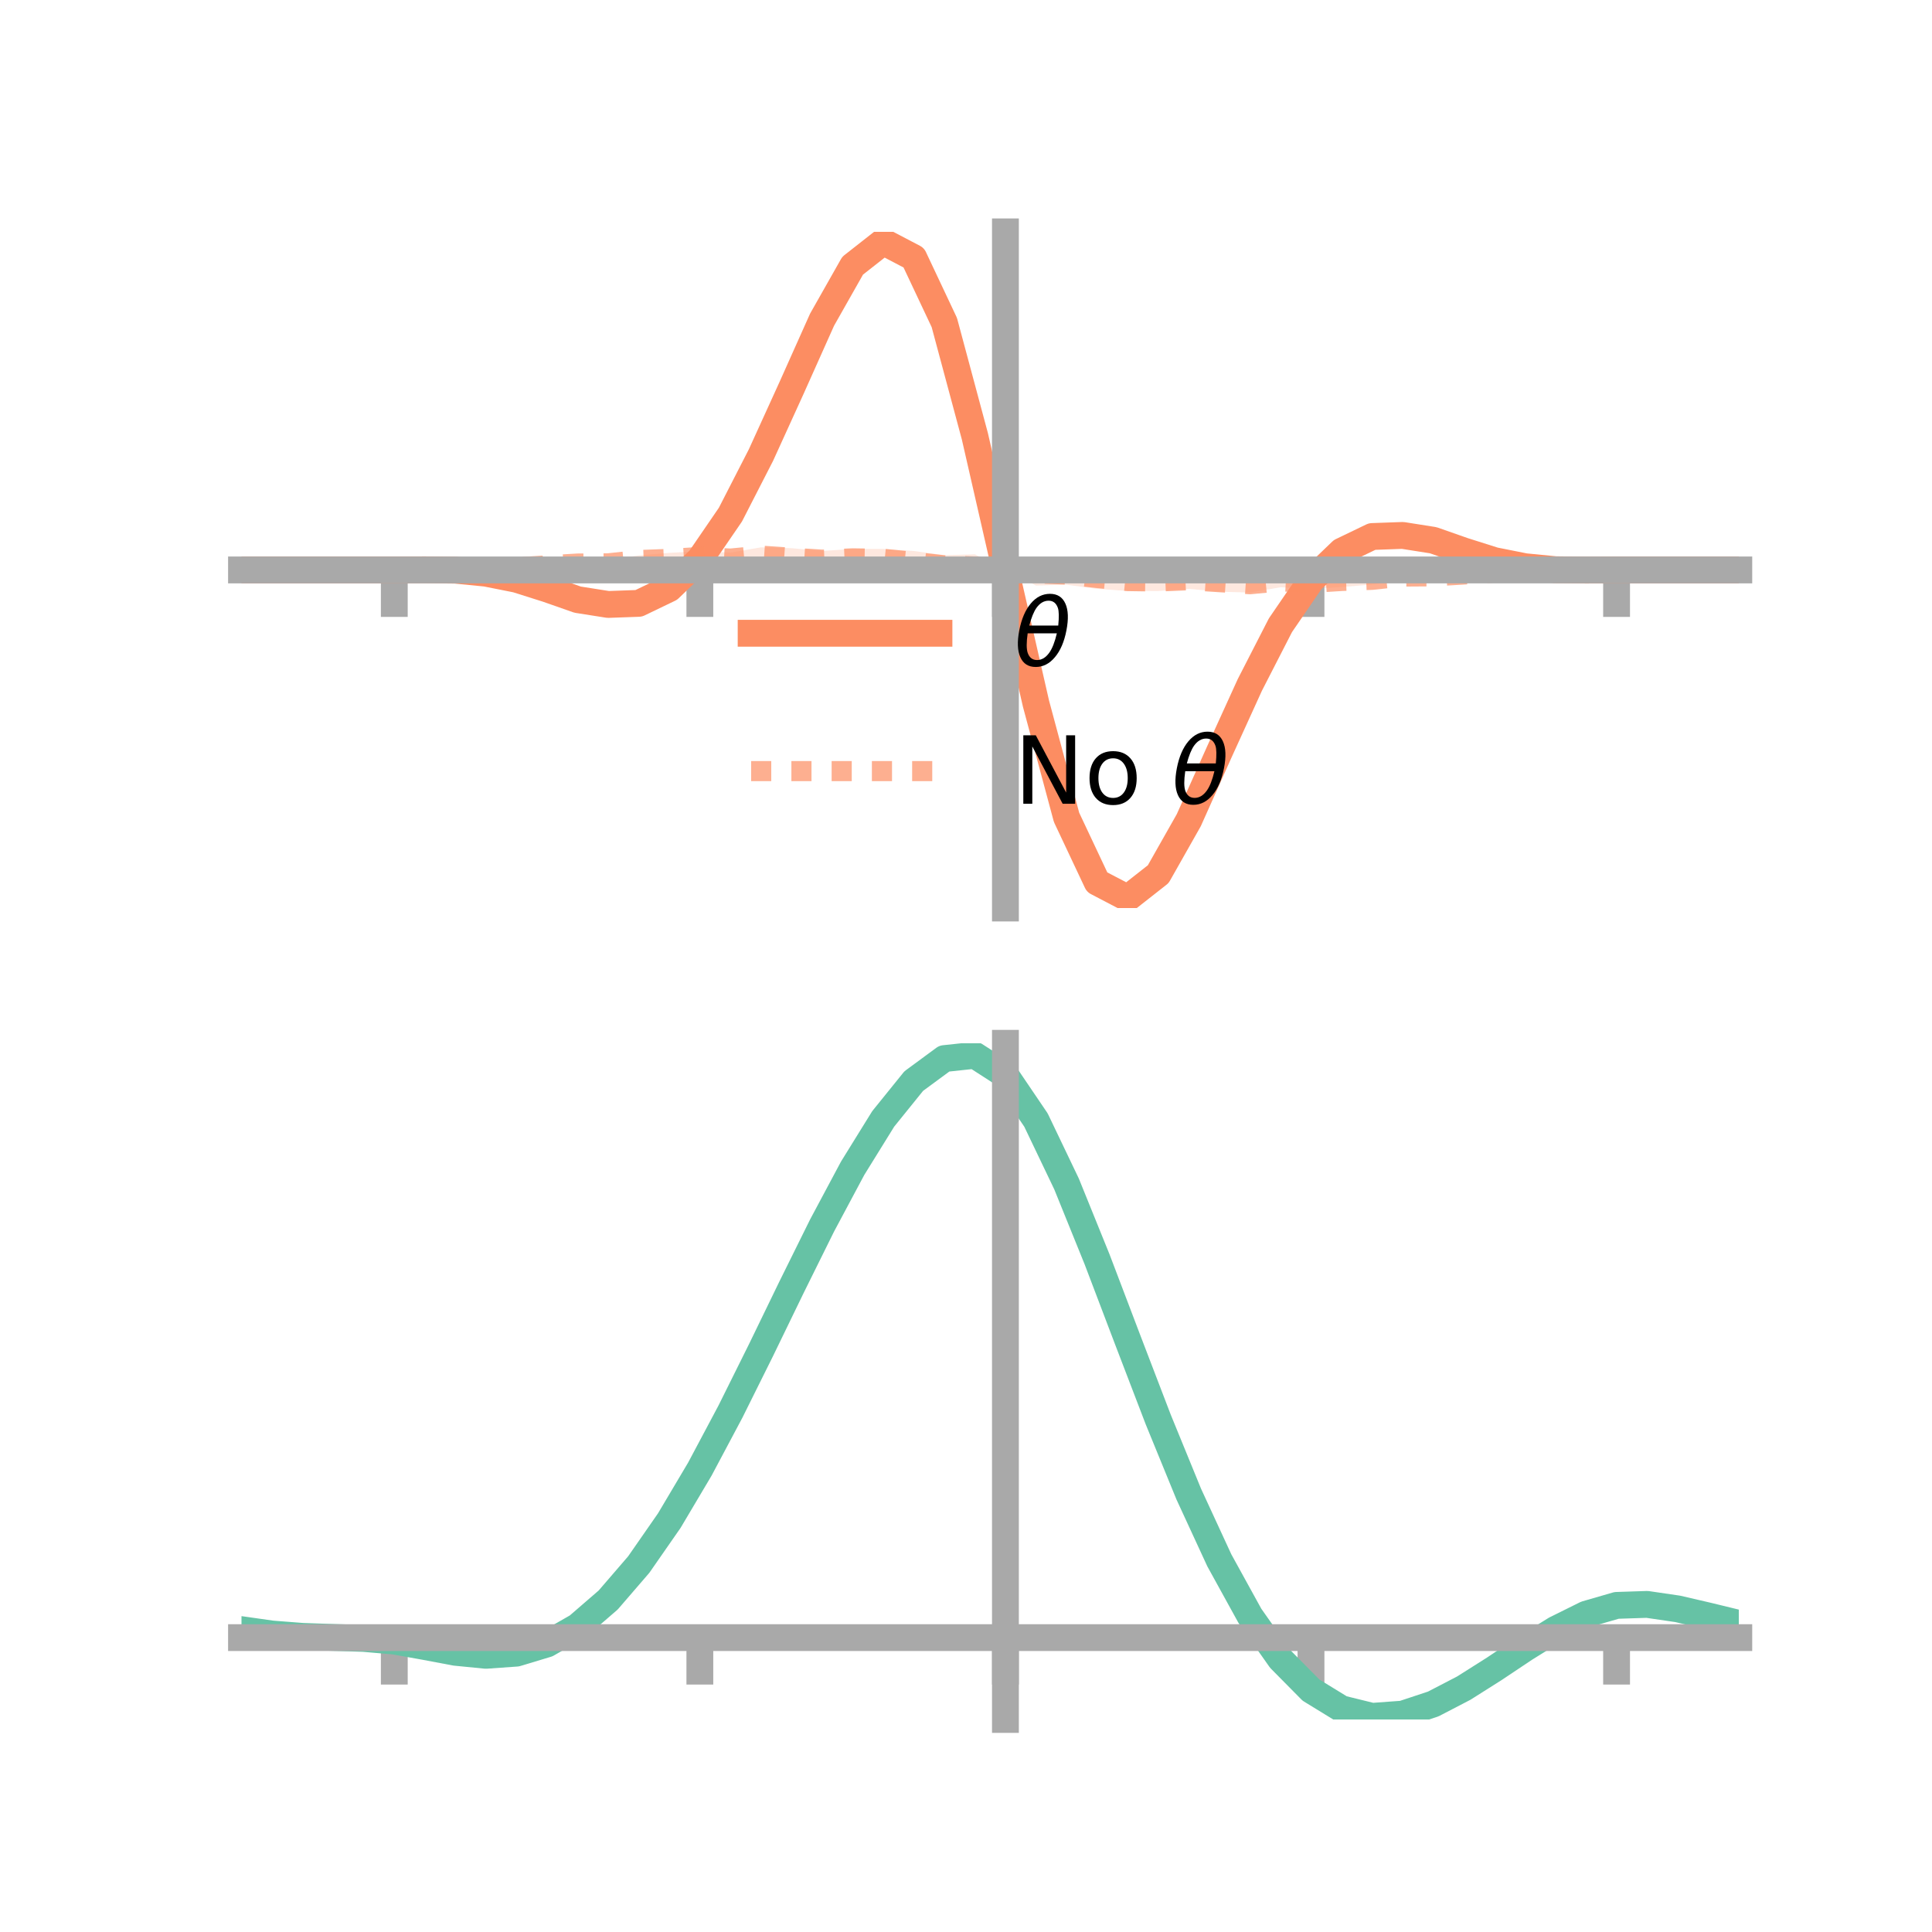 <?xml version="1.0" encoding="utf-8" standalone="no"?>
<!DOCTYPE svg PUBLIC "-//W3C//DTD SVG 1.1//EN"
  "http://www.w3.org/Graphics/SVG/1.1/DTD/svg11.dtd">
<!-- Created with matplotlib (https://matplotlib.org/) -->
<svg height="144pt" version="1.1" viewBox="0 0 144 144" width="144pt" xmlns="http://www.w3.org/2000/svg" xmlns:xlink="http://www.w3.org/1999/xlink">
 <defs>
  <style type="text/css">*{stroke-linecap:butt;stroke-linejoin:round;}</style>
 </defs>
 <g id="figure_1">
  <g id="patch_1">
   <path d="M 0 144 
L 144 144 
L 144 0 
L 0 0 
z
" style="fill:none;"/>
  </g>
  <g id="axes_1">
   <g id="patch_2">
    <path d="M 18 67.68 
L 129.6 67.68 
L 129.6 17.28 
L 18 17.28 
z
" style="fill:none;"/>
   </g>
   <g id="PolyCollection_1">
    <path clip-path="url(#p5ebd2a95ca)" d="M 18 42.48 
L 18 42.48 
L 20.278 42.48 
L 22.555 42.48 
L 24.833 42.48 
L 27.11 42.48 
L 29.388 42.48 
L 31.665 42.452 
L 33.943 42.434 
L 36.22 42.617 
L 38.498 43.014 
L 40.776 43.691 
L 43.053 44.447 
L 45.331 44.736 
L 47.608 44.683 
L 49.886 43.504 
L 52.163 41.33 
L 54.441 37.894 
L 56.718 33.377 
L 58.996 28.422 
L 61.273 23.227 
L 63.551 19.251 
L 65.829 17.28 
L 68.106 18.348 
L 70.384 23.175 
L 72.661 31.659 
L 74.939 42.475 
L 77.216 51.586 
L 79.494 60.056 
L 81.771 64.895 
L 84.049 66.209 
L 86.327 64.603 
L 88.604 60.536 
L 90.882 55.545 
L 93.159 50.501 
L 95.437 46.136 
L 97.714 42.923 
L 99.992 40.716 
L 102.269 39.702 
L 104.547 39.591 
L 106.824 40.018 
L 109.102 40.859 
L 111.38 41.623 
L 113.657 42.132 
L 115.935 42.401 
L 118.212 42.473 
L 120.49 42.48 
L 122.767 42.48 
L 125.045 42.48 
L 127.322 42.48 
L 129.6 42.48 
L 129.6 42.48 
L 129.6 42.48 
L 127.322 42.48 
L 125.045 42.48 
L 122.767 42.48 
L 120.49 42.48 
L 118.212 42.508 
L 115.935 42.526 
L 113.657 42.343 
L 111.38 41.946 
L 109.102 41.269 
L 106.824 40.513 
L 104.547 40.224 
L 102.269 40.277 
L 99.992 41.456 
L 97.714 43.63 
L 95.437 47.066 
L 93.159 51.583 
L 90.882 56.538 
L 88.604 61.733 
L 86.327 65.709 
L 84.049 67.68 
L 81.771 66.612 
L 79.494 61.785 
L 77.216 53.301 
L 74.939 42.475 
L 72.661 33.374 
L 70.384 24.904 
L 68.106 20.065 
L 65.829 18.751 
L 63.551 20.357 
L 61.273 24.424 
L 58.996 29.415 
L 56.718 34.459 
L 54.441 38.824 
L 52.163 42.037 
L 49.886 44.244 
L 47.608 45.258 
L 45.331 45.369 
L 43.053 44.942 
L 40.776 44.101 
L 38.498 43.337 
L 36.22 42.828 
L 33.943 42.559 
L 31.665 42.487 
L 29.388 42.48 
L 27.11 42.48 
L 24.833 42.48 
L 22.555 42.48 
L 20.278 42.48 
L 18 42.48 
z
" style="fill:#fc8d62;fill-opacity:0.2;"/>
   </g>
   <g id="PolyCollection_2">
    <path clip-path="url(#p5ebd2a95ca)" d="M 18 42.48 
L 18 42.48 
L 20.278 42.48 
L 22.555 42.48 
L 24.833 42.48 
L 27.11 42.48 
L 29.388 42.48 
L 31.665 42.448 
L 33.943 42.357 
L 36.22 42.236 
L 38.498 42.159 
L 40.776 41.959 
L 43.053 41.77 
L 45.331 41.719 
L 47.608 41.395 
L 49.886 41.207 
L 52.163 41.075 
L 54.441 41.187 
L 56.718 40.795 
L 58.996 40.858 
L 61.273 41.069 
L 63.551 40.908 
L 65.829 40.914 
L 68.106 41.067 
L 70.384 41.379 
L 72.661 41.319 
L 74.939 42.475 
L 77.216 41.826 
L 79.494 42.062 
L 81.771 42.264 
L 84.049 42.571 
L 86.327 42.633 
L 88.604 42.599 
L 90.882 42.678 
L 93.159 42.922 
L 95.437 42.879 
L 97.714 43.003 
L 99.992 42.851 
L 102.269 42.867 
L 104.547 42.701 
L 106.824 42.72 
L 109.102 42.638 
L 111.38 42.546 
L 113.657 42.496 
L 115.935 42.486 
L 118.212 42.479 
L 120.49 42.48 
L 122.767 42.48 
L 125.045 42.48 
L 127.322 42.48 
L 129.6 42.48 
L 129.6 42.48 
L 129.6 42.48 
L 127.322 42.48 
L 125.045 42.48 
L 122.767 42.48 
L 120.49 42.48 
L 118.212 42.512 
L 115.935 42.603 
L 113.657 42.724 
L 111.38 42.801 
L 109.102 43.001 
L 106.824 43.19 
L 104.547 43.241 
L 102.269 43.565 
L 99.992 43.753 
L 97.714 43.885 
L 95.437 43.773 
L 93.159 44.165 
L 90.882 44.102 
L 88.604 43.891 
L 86.327 44.052 
L 84.049 44.046 
L 81.771 43.893 
L 79.494 43.581 
L 77.216 43.641 
L 74.939 42.475 
L 72.661 43.134 
L 70.384 42.898 
L 68.106 42.696 
L 65.829 42.389 
L 63.551 42.327 
L 61.273 42.361 
L 58.996 42.282 
L 56.718 42.038 
L 54.441 42.081 
L 52.163 41.957 
L 49.886 42.109 
L 47.608 42.093 
L 45.331 42.259 
L 43.053 42.24 
L 40.776 42.322 
L 38.498 42.414 
L 36.22 42.464 
L 33.943 42.474 
L 31.665 42.481 
L 29.388 42.48 
L 27.11 42.48 
L 24.833 42.48 
L 22.555 42.48 
L 20.278 42.48 
L 18 42.48 
z
" style="fill:#fc8d62;fill-opacity:0.2;"/>
   </g>
   <g id="matplotlib.axis_1">
    <g id="xtick_1">
     <g id="line2d_1">
      <defs>
       <path d="M 0 0 
L 0 3.5 
" id="m898de91e6d" style="stroke:#a9a9a9;stroke-width:2;"/>
      </defs>
      <g>
       <use style="fill:#a9a9a9;stroke:#a9a9a9;stroke-width:2;" x="29.388" xlink:href="#m898de91e6d" y="42.48"/>
      </g>
     </g>
    </g>
    <g id="xtick_2">
     <g id="line2d_2">
      <g>
       <use style="fill:#a9a9a9;stroke:#a9a9a9;stroke-width:2;" x="52.163" xlink:href="#m898de91e6d" y="42.48"/>
      </g>
     </g>
    </g>
    <g id="xtick_3">
     <g id="line2d_3">
      <g>
       <use style="fill:#a9a9a9;stroke:#a9a9a9;stroke-width:2;" x="74.939" xlink:href="#m898de91e6d" y="42.48"/>
      </g>
     </g>
    </g>
    <g id="xtick_4">
     <g id="line2d_4">
      <g>
       <use style="fill:#a9a9a9;stroke:#a9a9a9;stroke-width:2;" x="97.714" xlink:href="#m898de91e6d" y="42.48"/>
      </g>
     </g>
    </g>
    <g id="xtick_5">
     <g id="line2d_5">
      <g>
       <use style="fill:#a9a9a9;stroke:#a9a9a9;stroke-width:2;" x="120.49" xlink:href="#m898de91e6d" y="42.48"/>
      </g>
     </g>
    </g>
   </g>
   <g id="matplotlib.axis_2"/>
   <g id="line2d_6">
    <path clip-path="url(#p5ebd2a95ca)" d="M 18 42.48 
L 20.278 42.48 
L 22.555 42.48 
L 24.833 42.48 
L 27.11 42.48 
L 29.388 42.48 
L 31.665 42.469 
L 33.943 42.497 
L 36.22 42.722 
L 38.498 43.175 
L 40.776 43.896 
L 43.053 44.694 
L 45.331 45.053 
L 47.608 44.971 
L 49.886 43.874 
L 52.163 41.684 
L 54.441 38.359 
L 56.718 33.918 
L 58.996 28.918 
L 61.273 23.826 
L 63.551 19.804 
L 65.829 18.015 
L 68.106 19.207 
L 70.384 24.039 
L 72.661 32.517 
L 74.939 42.475 
L 77.216 52.443 
L 79.494 60.921 
L 81.771 65.753 
L 84.049 66.945 
L 86.327 65.156 
L 88.604 61.134 
L 90.882 56.042 
L 93.159 51.042 
L 95.437 46.601 
L 97.714 43.276 
L 99.992 41.086 
L 102.269 39.989 
L 104.547 39.907 
L 106.824 40.266 
L 109.102 41.064 
L 111.38 41.785 
L 113.657 42.238 
L 115.935 42.463 
L 118.212 42.491 
L 120.49 42.48 
L 122.767 42.48 
L 125.045 42.48 
L 127.322 42.48 
L 129.6 42.48 
" style="fill:none;stroke:#fc8d62;stroke-linecap:square;stroke-width:2;"/>
   </g>
   <g id="line2d_7">
    <path clip-path="url(#p5ebd2a95ca)" d="M 18 42.48 
L 20.278 42.48 
L 22.555 42.48 
L 24.833 42.48 
L 27.11 42.48 
L 29.388 42.48 
L 31.665 42.465 
L 33.943 42.416 
L 36.22 42.35 
L 38.498 42.286 
L 40.776 42.141 
L 43.053 42.005 
L 45.331 41.989 
L 47.608 41.744 
L 49.886 41.658 
L 52.163 41.516 
L 54.441 41.634 
L 56.718 41.416 
L 58.996 41.57 
L 61.273 41.715 
L 63.551 41.617 
L 65.829 41.651 
L 68.106 41.881 
L 70.384 42.139 
L 72.661 42.226 
L 74.939 42.475 
L 77.216 42.734 
L 79.494 42.821 
L 81.771 43.079 
L 84.049 43.309 
L 86.327 43.343 
L 88.604 43.245 
L 90.882 43.39 
L 93.159 43.544 
L 95.437 43.326 
L 97.714 43.444 
L 99.992 43.302 
L 102.269 43.216 
L 104.547 42.971 
L 106.824 42.955 
L 109.102 42.819 
L 111.38 42.674 
L 113.657 42.61 
L 115.935 42.544 
L 118.212 42.495 
L 120.49 42.48 
L 122.767 42.48 
L 125.045 42.48 
L 127.322 42.48 
L 129.6 42.48 
" style="fill:none;stroke:#fc8d62;stroke-dasharray:1.5,1.5;stroke-dashoffset:0;stroke-opacity:0.7;stroke-width:1.5;"/>
   </g>
   <g id="patch_3">
    <path d="M 74.939 67.68 
L 74.939 17.28 
" style="fill:none;stroke:#a9a9a9;stroke-linecap:square;stroke-linejoin:miter;stroke-width:2;"/>
   </g>
   <g id="patch_4">
    <path d="M 129.6 67.68 
L 129.6 17.28 
" style="fill:none;"/>
   </g>
   <g id="patch_5">
    <path d="M 18 42.48 
L 129.6 42.48 
" style="fill:none;stroke:#a9a9a9;stroke-linecap:square;stroke-linejoin:miter;stroke-width:2;"/>
   </g>
   <g id="patch_6">
    <path d="M 18 17.28 
L 129.6 17.28 
" style="fill:none;"/>
   </g>
   <g id="legend_1">
    <g id="line2d_8">
     <path d="M 55.985 47.2 
L 69.985 47.2 
" style="fill:none;stroke:#fc8d62;stroke-linecap:square;stroke-width:2;"/>
    </g>
    <g id="line2d_9"/>
    <g id="text_1">
     <!-- $\theta$ -->
     <g transform="translate(75.585 49.65)scale(0.07 -0.07)">
      <defs>
       <path d="M 45.516 34.672 
L 14.453 34.672 
Q 12.359 20.062 14.5 13.875 
Q 17.188 6.25 24.469 6.25 
Q 31.781 6.25 37.359 13.922 
Q 42.234 20.656 45.516 34.672 
z
M 47.016 42.969 
Q 48.344 56.844 46.625 61.719 
Q 43.953 69.438 36.766 69.438 
Q 29.297 69.438 23.828 61.812 
Q 19.531 55.672 16.156 42.969 
z
M 38.188 76.766 
Q 49.906 76.766 54.594 66.406 
Q 59.281 56.109 55.719 37.844 
Q 52.203 19.625 43.453 9.281 
Q 34.766 -1.125 23.047 -1.125 
Q 11.281 -1.125 6.641 9.281 
Q 2 19.625 5.516 37.844 
Q 9.078 56.109 17.719 66.406 
Q 26.422 76.766 38.188 76.766 
z
" id="DejaVuSans-Oblique-952"/>
      </defs>
      <use transform="translate(0 0.234)" xlink:href="#DejaVuSans-Oblique-952"/>
     </g>
    </g>
    <g id="line2d_10">
     <path d="M 55.985 57.474 
L 69.985 57.474 
" style="fill:none;stroke:#fc8d62;stroke-dasharray:1.5,1.5;stroke-dashoffset:0;stroke-opacity:0.7;stroke-width:1.5;"/>
    </g>
    <g id="line2d_11"/>
    <g id="text_2">
     <!-- No $\theta$ -->
     <g transform="translate(75.585 59.924)scale(0.07 -0.07)">
      <defs>
       <path d="M 9.812 72.906 
L 23.094 72.906 
L 55.422 11.922 
L 55.422 72.906 
L 64.984 72.906 
L 64.984 0 
L 51.703 0 
L 19.391 60.984 
L 19.391 0 
L 9.812 0 
z
" id="DejaVuSans-78"/>
       <path d="M 30.609 48.391 
Q 23.391 48.391 19.188 42.75 
Q 14.984 37.109 14.984 27.297 
Q 14.984 17.484 19.156 11.844 
Q 23.344 6.203 30.609 6.203 
Q 37.797 6.203 41.984 11.859 
Q 46.188 17.531 46.188 27.297 
Q 46.188 37.016 41.984 42.703 
Q 37.797 48.391 30.609 48.391 
z
M 30.609 56 
Q 42.328 56 49.016 48.375 
Q 55.719 40.766 55.719 27.297 
Q 55.719 13.875 49.016 6.219 
Q 42.328 -1.422 30.609 -1.422 
Q 18.844 -1.422 12.172 6.219 
Q 5.516 13.875 5.516 27.297 
Q 5.516 40.766 12.172 48.375 
Q 18.844 56 30.609 56 
z
" id="DejaVuSans-111"/>
       <path id="DejaVuSans-32"/>
      </defs>
      <use transform="translate(0 0.234)" xlink:href="#DejaVuSans-78"/>
      <use transform="translate(74.805 0.234)" xlink:href="#DejaVuSans-111"/>
      <use transform="translate(135.986 0.234)" xlink:href="#DejaVuSans-32"/>
      <use transform="translate(167.773 0.234)" xlink:href="#DejaVuSans-Oblique-952"/>
     </g>
    </g>
   </g>
  </g>
  <g id="axes_2">
   <g id="patch_7">
    <path d="M 18 128.16 
L 129.6 128.16 
L 129.6 77.76 
L 18 77.76 
z
" style="fill:none;"/>
   </g>
   <g id="PolyCollection_3">
    <path clip-path="url(#pa004f5a338)" d="M 18 121.508 
L 18 121.426 
L 20.278 121.756 
L 22.555 121.933 
L 24.833 122.009 
L 27.11 122.081 
L 29.388 122.281 
L 31.665 122.686 
L 33.943 123.106 
L 36.22 123.32 
L 38.498 123.152 
L 40.776 122.462 
L 43.053 121.148 
L 45.331 119.144 
L 47.608 116.444 
L 49.886 113.091 
L 52.163 109.166 
L 54.441 104.788 
L 56.718 100.112 
L 58.996 95.324 
L 61.273 90.639 
L 63.551 86.298 
L 65.829 82.561 
L 68.106 79.701 
L 70.384 78.003 
L 72.661 77.76 
L 74.939 79.249 
L 77.216 82.651 
L 79.494 87.471 
L 81.771 93.165 
L 84.049 99.235 
L 86.327 105.262 
L 88.604 110.908 
L 90.882 115.916 
L 93.159 120.109 
L 95.437 123.387 
L 97.714 125.716 
L 99.992 127.125 
L 102.269 127.693 
L 104.547 127.536 
L 106.824 126.797 
L 109.102 125.635 
L 111.38 124.222 
L 113.657 122.73 
L 115.935 121.338 
L 118.212 120.221 
L 120.49 119.566 
L 122.767 119.494 
L 125.045 119.836 
L 127.322 120.377 
L 129.6 120.946 
L 129.6 121.053 
L 129.6 121.053 
L 127.322 120.512 
L 125.045 119.995 
L 122.767 119.669 
L 120.49 119.748 
L 118.212 120.411 
L 115.935 121.554 
L 113.657 122.995 
L 111.38 124.543 
L 109.102 126.01 
L 106.824 127.215 
L 104.547 127.984 
L 102.269 128.16 
L 99.992 127.608 
L 97.714 126.226 
L 95.437 123.949 
L 93.159 120.757 
L 90.882 116.683 
L 88.604 111.821 
L 86.327 106.337 
L 84.049 100.476 
L 81.771 94.566 
L 79.494 89.017 
L 77.216 84.314 
L 74.939 80.996 
L 72.661 79.552 
L 70.384 79.796 
L 68.106 81.452 
L 65.829 84.231 
L 63.551 87.852 
L 61.273 92.045 
L 58.996 96.559 
L 56.718 101.161 
L 54.441 105.644 
L 52.163 109.833 
L 49.886 113.582 
L 47.608 116.783 
L 45.331 119.367 
L 43.053 121.303 
L 40.776 122.596 
L 38.498 123.28 
L 36.22 123.436 
L 33.943 123.201 
L 31.665 122.762 
L 29.388 122.352 
L 27.11 122.155 
L 24.833 122.081 
L 22.555 122 
L 20.278 121.824 
L 18 121.508 
z
" style="fill:#66c2a5;fill-opacity:0.2;"/>
   </g>
   <g id="matplotlib.axis_3">
    <g id="xtick_6">
     <g id="line2d_12">
      <g>
       <use style="fill:#a9a9a9;stroke:#a9a9a9;stroke-width:2;" x="29.388" xlink:href="#m898de91e6d" y="122.058"/>
      </g>
     </g>
    </g>
    <g id="xtick_7">
     <g id="line2d_13">
      <g>
       <use style="fill:#a9a9a9;stroke:#a9a9a9;stroke-width:2;" x="52.163" xlink:href="#m898de91e6d" y="122.058"/>
      </g>
     </g>
    </g>
    <g id="xtick_8">
     <g id="line2d_14">
      <g>
       <use style="fill:#a9a9a9;stroke:#a9a9a9;stroke-width:2;" x="74.939" xlink:href="#m898de91e6d" y="122.058"/>
      </g>
     </g>
    </g>
    <g id="xtick_9">
     <g id="line2d_15">
      <g>
       <use style="fill:#a9a9a9;stroke:#a9a9a9;stroke-width:2;" x="97.714" xlink:href="#m898de91e6d" y="122.058"/>
      </g>
     </g>
    </g>
    <g id="xtick_10">
     <g id="line2d_16">
      <g>
       <use style="fill:#a9a9a9;stroke:#a9a9a9;stroke-width:2;" x="120.49" xlink:href="#m898de91e6d" y="122.058"/>
      </g>
     </g>
    </g>
   </g>
   <g id="matplotlib.axis_4"/>
   <g id="line2d_17">
    <path clip-path="url(#pa004f5a338)" d="M 18 121.467 
L 20.278 121.79 
L 22.555 121.967 
L 24.833 122.045 
L 27.11 122.118 
L 29.388 122.316 
L 31.665 122.724 
L 33.943 123.153 
L 36.22 123.378 
L 38.498 123.216 
L 40.776 122.529 
L 43.053 121.225 
L 45.331 119.255 
L 47.608 116.614 
L 49.886 113.336 
L 52.163 109.499 
L 54.441 105.216 
L 56.718 100.636 
L 58.996 95.941 
L 61.273 91.342 
L 63.551 87.075 
L 65.829 83.396 
L 68.106 80.577 
L 70.384 78.9 
L 72.661 78.656 
L 74.939 80.123 
L 77.216 83.482 
L 79.494 88.244 
L 81.771 93.865 
L 84.049 99.856 
L 86.327 105.8 
L 88.604 111.364 
L 90.882 116.299 
L 93.159 120.433 
L 95.437 123.668 
L 97.714 125.971 
L 99.992 127.367 
L 102.269 127.927 
L 104.547 127.76 
L 106.824 127.006 
L 109.102 125.823 
L 111.38 124.382 
L 113.657 122.862 
L 115.935 121.446 
L 118.212 120.316 
L 120.49 119.657 
L 122.767 119.582 
L 125.045 119.916 
L 127.322 120.444 
L 129.6 120.999 
" style="fill:none;stroke:#66c2a5;stroke-linecap:square;stroke-width:2;"/>
   </g>
   <g id="patch_8">
    <path d="M 74.939 128.16 
L 74.939 77.76 
" style="fill:none;stroke:#a9a9a9;stroke-linecap:square;stroke-linejoin:miter;stroke-width:2;"/>
   </g>
   <g id="patch_9">
    <path d="M 129.6 128.16 
L 129.6 77.76 
" style="fill:none;"/>
   </g>
   <g id="patch_10">
    <path d="M 18 122.058 
L 129.6 122.058 
" style="fill:none;stroke:#a9a9a9;stroke-linecap:square;stroke-linejoin:miter;stroke-width:2;"/>
   </g>
   <g id="patch_11">
    <path d="M 18 77.76 
L 129.6 77.76 
" style="fill:none;"/>
   </g>
  </g>
 </g>
 <defs>
  <clipPath id="p5ebd2a95ca">
   <rect height="50.4" width="111.6" x="18" y="17.28"/>
  </clipPath>
  <clipPath id="pa004f5a338">
   <rect height="50.4" width="111.6" x="18" y="77.76"/>
  </clipPath>
 </defs>
</svg>
